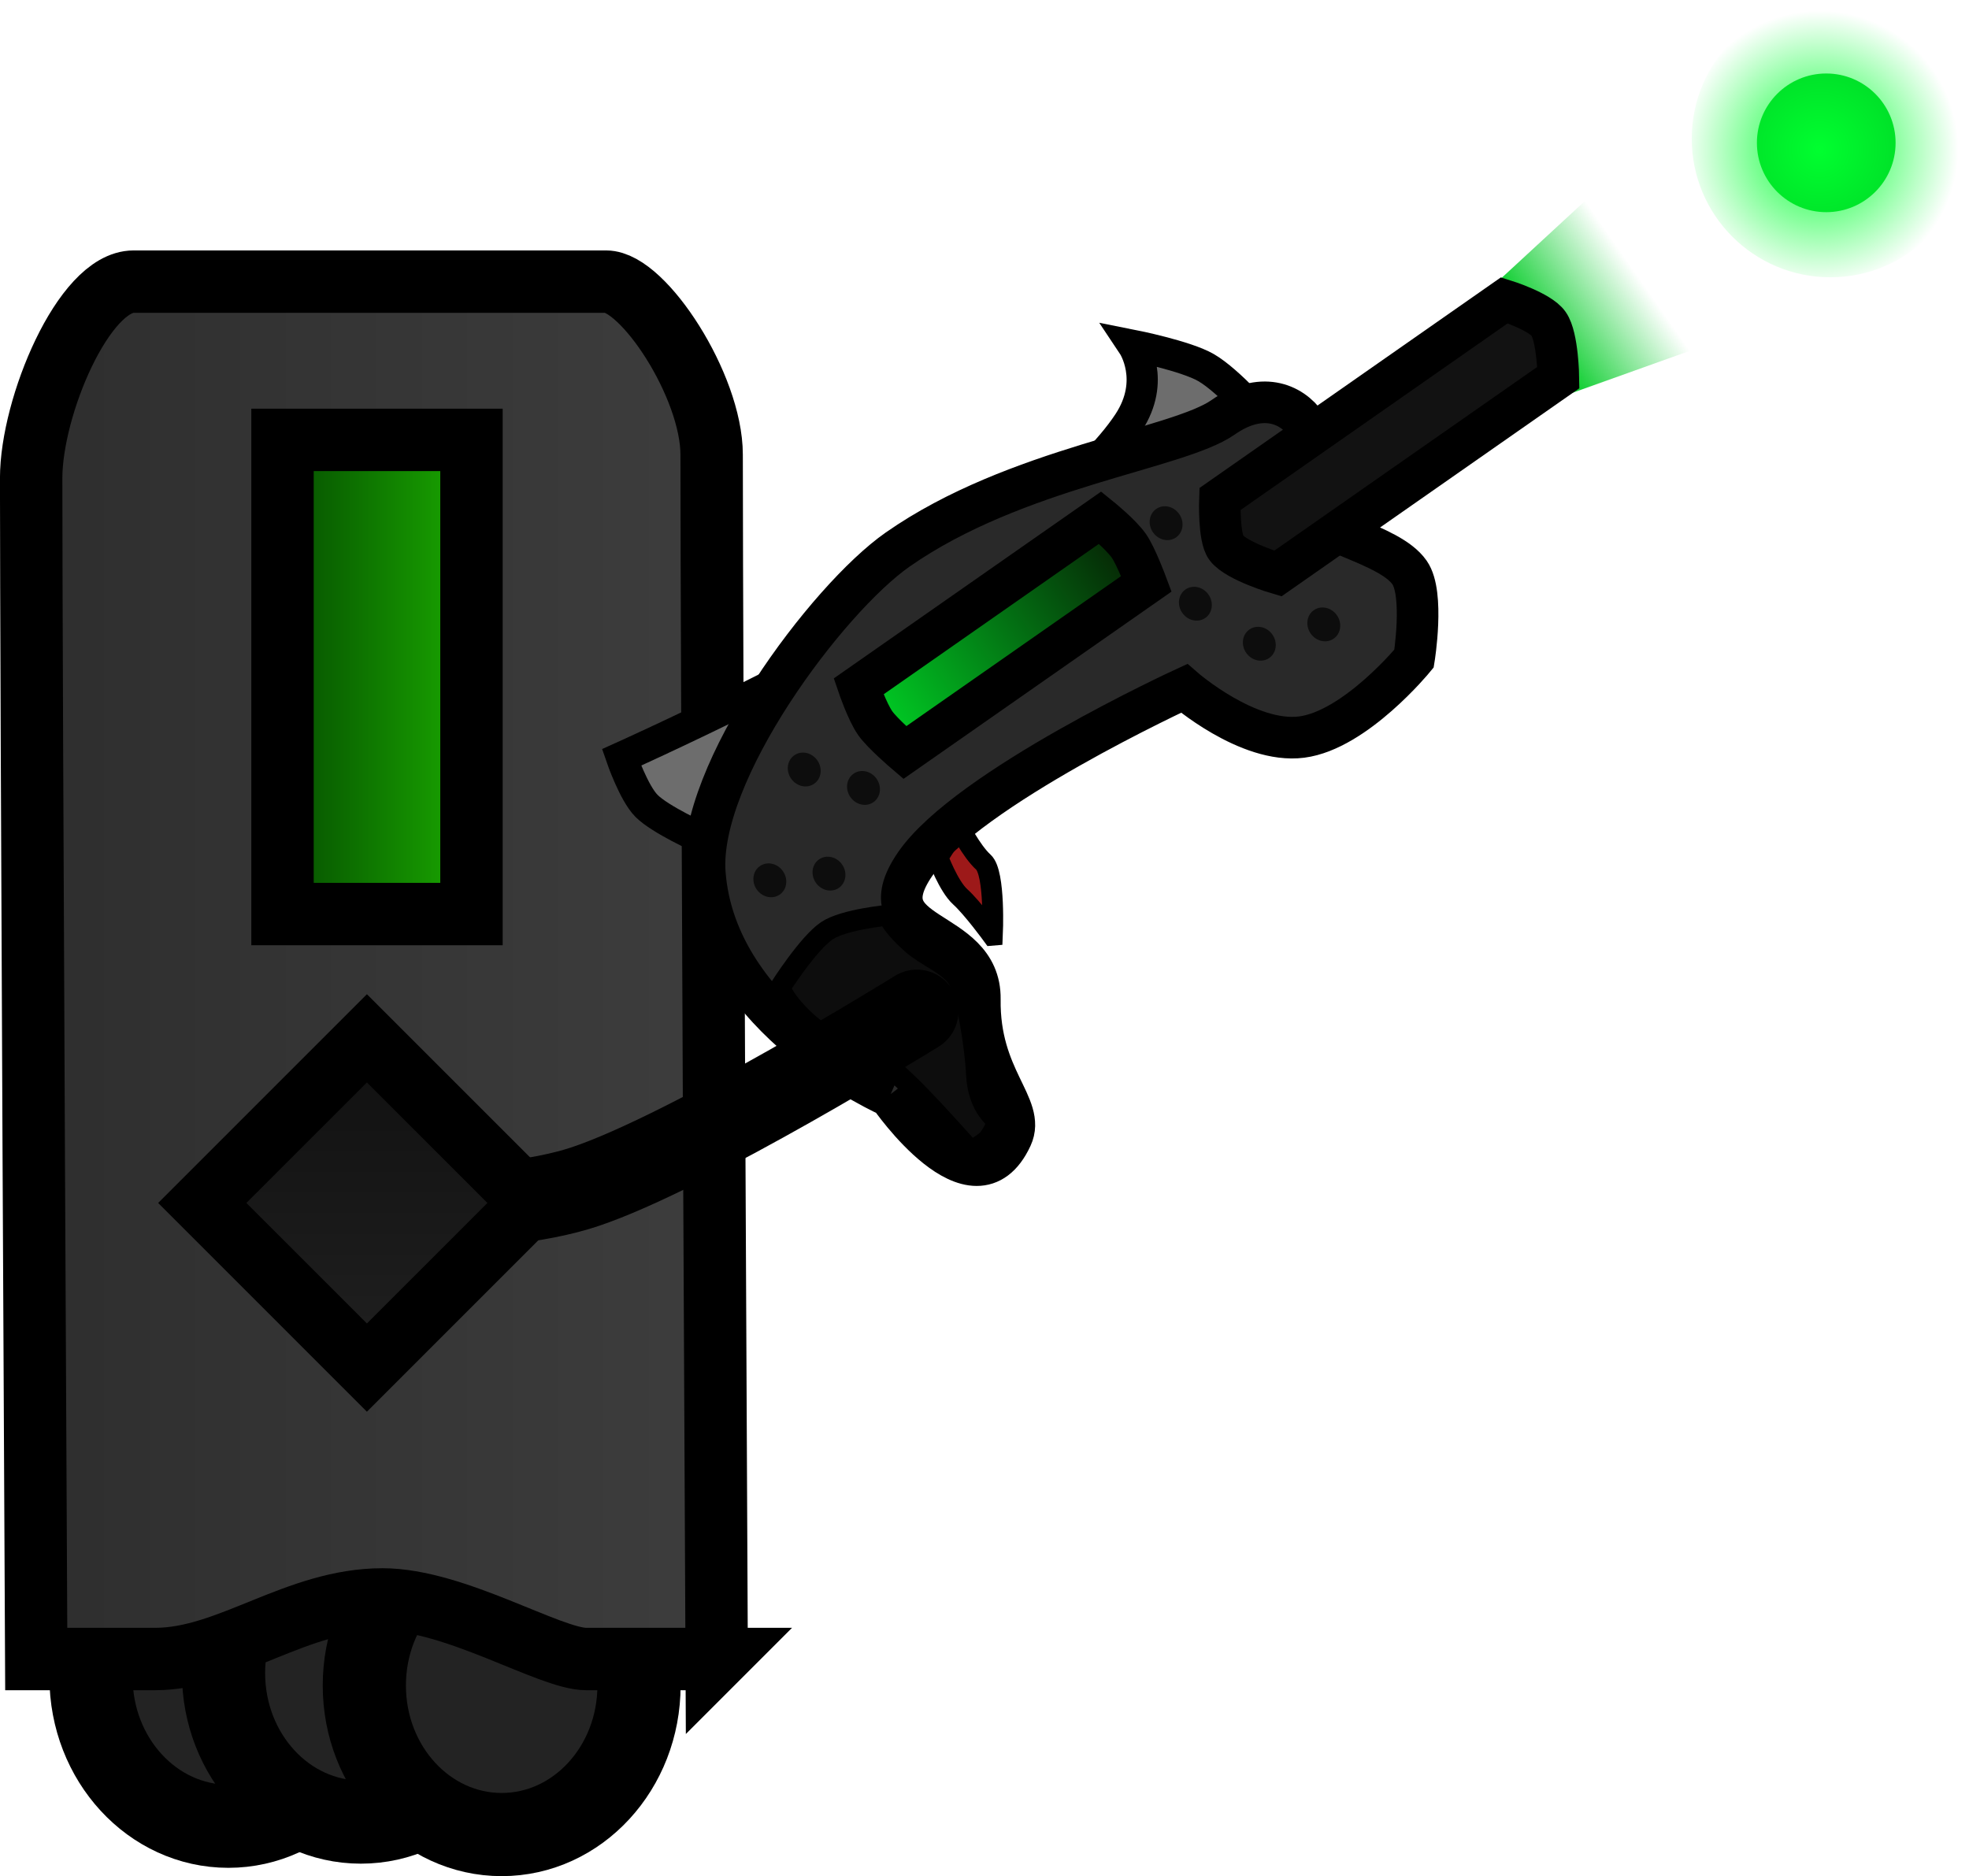 <svg version="1.1" xmlns="http://www.w3.org/2000/svg" xmlns:xlink="http://www.w3.org/1999/xlink" width="47.338" height="45.106" viewBox="0,0,47.338,45.106"><defs><linearGradient x1="267.553" y1="158.59" x2="269.957" y2="156.91" gradientUnits="userSpaceOnUse" id="color-1"><stop offset="0" stop-color="#00cb24"/><stop offset="1" stop-color="#00cb24" stop-opacity="0"/></linearGradient><linearGradient x1="201.993" y1="188.723" x2="199.023" y2="191.692" gradientUnits="userSpaceOnUse" id="color-2"><stop offset="0" stop-color="#333333"/><stop offset="1" stop-color="#515151"/></linearGradient><linearGradient x1="247.95" y1="175.014" x2="231.591" y2="175.014" gradientUnits="userSpaceOnUse" id="color-3"><stop offset="0" stop-color="#3d3d3d"/><stop offset="1" stop-color="#2e2e2e"/></linearGradient><linearGradient x1="237.511" y1="166.748" x2="242.054" y2="166.748" gradientUnits="userSpaceOnUse" id="color-4"><stop offset="0" stop-color="#054e00"/><stop offset="1" stop-color="#1aa800"/></linearGradient><linearGradient x1="251.916" y1="167.77" x2="257.726" y2="163.712" gradientUnits="userSpaceOnUse" id="color-5"><stop offset="0" stop-color="#00cb24"/><stop offset="1" stop-color="#062505"/></linearGradient><linearGradient x1="239.54" y1="175.435" x2="239.54" y2="183.352" gradientUnits="userSpaceOnUse" id="color-6"><stop offset="0" stop-color="#101010"/><stop offset="1" stop-color="#202020"/></linearGradient><radialGradient cx="274.468" cy="154.062" r="3.333" gradientUnits="userSpaceOnUse" id="color-7"><stop offset="0" stop-color="#00ff2f"/><stop offset="1" stop-color="#00ff2f" stop-opacity="0"/></radialGradient></defs><g transform="translate(-230.719,-150.472)"><g data-paper-data="{&quot;isPaintingLayer&quot;:true}" fill-rule="nonzero" stroke-linejoin="miter" stroke-miterlimit="10" stroke-dasharray="" stroke-dashoffset="0" style="mix-blend-mode: normal"><path d="M268.488,159.929l-1.833,-2.623l2.175,-2.008l2.52,3.607z" fill="url(#color-1)" stroke="#000000" stroke-width="0" stroke-linecap="butt"/><path d="M238.137,169.31c0,0 4.176,-0.203 6.368,0.522c2.546,0.841 8.007,4.228 8.007,4.228" data-paper-data="{&quot;index&quot;:null}" fill="none" stroke="#000000" stroke-width="2" stroke-linecap="round"/><path d="M236.209,194.379c-1.824,0 -3.302,-1.605 -3.302,-3.584c0,-1.979 1.478,-3.584 3.302,-3.584c1.824,0 3.302,1.605 3.302,3.584c0,1.979 -1.478,3.584 -3.302,3.584z" data-paper-data="{&quot;index&quot;:null}" fill="#232323" stroke="#000000" stroke-width="2" stroke-linecap="butt"/><path d="M239.395,194.279c-1.824,0 -3.302,-1.605 -3.302,-3.584c0,-1.979 1.478,-3.584 3.302,-3.584c1.824,0 3.302,1.605 3.302,3.584c0,1.979 -1.478,3.584 -3.302,3.584z" data-paper-data="{&quot;index&quot;:null}" fill="#232323" stroke="#000000" stroke-width="2" stroke-linecap="butt"/><path d="M242.78,194.579c-1.824,0 -3.302,-1.605 -3.302,-3.584c0,-1.979 1.478,-3.584 3.302,-3.584c1.824,0 3.302,1.605 3.302,3.584c0,1.979 -1.478,3.584 -3.302,3.584z" data-paper-data="{&quot;index&quot;:null}" fill="#232323" stroke="#000000" stroke-width="2" stroke-linecap="butt"/><path d="" fill="url(#color-2)" stroke="#000000" stroke-width="1.5" stroke-linecap="butt"/><path d="M247.95,190.359c0,0 -1.731,0 -3.138,0c-0.872,0 -3.155,-1.433 -4.896,-1.433c-2.075,0 -3.686,1.433 -5.47,1.433c-1.675,0 -2.856,0 -2.856,0c0,0 -0.122,-23.598 -0.122,-28.389c0,-1.723 1.267,-4.727 2.463,-4.727c3.328,0 9.5,0 11.361,0c0.892,0 2.536,2.506 2.536,4.161c0,4.727 0.121,28.956 0.121,28.956z" data-paper-data="{&quot;index&quot;:null}" fill="url(#color-3)" stroke="#000000" stroke-width="1.5" stroke-linecap="butt"/><path d="M237.511,172.448v-11.4h4.543v11.4z" fill="url(#color-4)" stroke="#000000" stroke-width="1.5" stroke-linecap="butt"/><g stroke-linecap="butt"><path d="M247.579,170.622c0,0 -0.986,-0.44 -1.319,-0.777c-0.304,-0.307 -0.599,-1.163 -0.599,-1.163c0,0 5.274,-2.372 7.609,-4.004c1.366,-0.954 3.686,-2.684 4.581,-4.045c0.669,-1.018 0.109,-1.857 0.109,-1.857c0,0 1.268,0.252 1.756,0.535c0.554,0.321 1.397,1.293 1.397,1.293z" fill="#6d6d6d" stroke="#000000" stroke-width="0.75"/><path d="M254.578,172.957c0,0 -0.477,-0.655 -0.773,-0.923c-0.282,-0.255 -0.538,-0.948 -0.538,-0.948l0.489,-0.773c0,0 0.315,0.625 0.605,0.887c0.289,0.262 0.218,1.757 0.218,1.757z" fill="#9d1919" stroke="#000000" stroke-width="0.5"/><path d="M252.11,176.829c0,0 -4.18,-1.82 -4.446,-5.364c-0.181,-2.418 2.938,-6.594 4.637,-7.781c2.84,-1.984 6.723,-2.409 7.824,-3.179c0.906,-0.633 1.637,-0.341 1.998,0.177c0.205,0.293 -0.592,1.453 -0.274,1.908c0.484,0.693 2.264,0.94 2.758,1.647c0.36,0.515 0.107,2.07 0.107,2.07c0,0 -1.408,1.719 -2.7,1.886c-1.292,0.167 -2.827,-1.171 -2.827,-1.171c0,0 -5.213,2.397 -6.468,4.227c-1.254,1.83 1.582,1.452 1.557,3.246c-0.027,1.911 1.111,2.568 0.764,3.317c-0.907,1.96 -2.931,-0.984 -2.931,-0.984z" fill="#292929" stroke="#000000" stroke-width="1"/><path d="M261.441,164.261c0,0 -0.983,-0.288 -1.238,-0.615c-0.191,-0.245 -0.155,-1.175 -0.155,-1.175l6.839,-4.779c0,0 0.853,0.265 1.063,0.566c0.222,0.317 0.235,1.291 0.235,1.291z" fill="#121212" stroke="#000000" stroke-width="1"/><path d="M252.472,168.566c0,0 -0.537,-0.459 -0.711,-0.707c-0.195,-0.279 -0.401,-0.883 -0.401,-0.883l5.809,-4.059c0,0 0.497,0.401 0.691,0.68c0.173,0.248 0.42,0.911 0.42,0.911z" fill="url(#color-5)" stroke="#000000" stroke-width="1"/><path d="M249.739,169.193c-0.132,-0.189 -0.098,-0.441 0.076,-0.562c0.174,-0.122 0.422,-0.067 0.554,0.122c0.132,0.189 0.098,0.441 -0.076,0.562c-0.174,0.122 -0.422,0.067 -0.554,-0.122z" fill="#0d0d0d" stroke="none" stroke-width="0.5"/><path d="M251.164,169.636c-0.132,-0.189 -0.098,-0.441 0.076,-0.562c0.174,-0.122 0.422,-0.067 0.554,0.122c0.132,0.189 0.098,0.441 -0.076,0.562c-0.174,0.122 -0.422,0.067 -0.554,-0.122z" fill="#0d0d0d" stroke="none" stroke-width="0.5"/><path d="M248.912,171.857c-0.132,-0.189 -0.098,-0.441 0.076,-0.562c0.174,-0.122 0.422,-0.067 0.554,0.122c0.132,0.189 0.098,0.441 -0.076,0.562c-0.174,0.122 -0.422,0.067 -0.554,-0.122z" fill="#0d0d0d" stroke="none" stroke-width="0.5"/><path d="M250.334,171.696c-0.132,-0.189 -0.098,-0.441 0.076,-0.562c0.174,-0.122 0.422,-0.067 0.554,0.122c0.132,0.189 0.098,0.441 -0.076,0.562c-0.174,0.122 -0.422,0.067 -0.554,-0.122z" fill="#0d0d0d" stroke="none" stroke-width="0.5"/><path d="M254.057,178.145c0,0 -0.216,-0.244 -0.592,-0.655c-0.359,-0.393 -0.87,-0.944 -1.267,-1.28c-0.38,-0.322 -1.123,-0.446 -1.707,-0.865c-0.823,-0.59 -1.023,-1.121 -1.023,-1.121c0,0 0.678,-1.071 1.132,-1.375c0.414,-0.277 1.484,-0.374 1.484,-0.374c0,0 0.008,0.201 0.575,0.701c0.323,0.285 0.843,0.477 1.073,0.807c0.221,0.316 0.434,1.667 0.462,2.311c0.037,0.849 0.527,1.132 0.527,1.132c0,0 -0.148,0.327 -0.247,0.434c-0.119,0.129 -0.416,0.285 -0.416,0.285z" fill="#0d0d0d" stroke="#000000" stroke-width="0.5"/><path d="M262.23,165.704c-0.132,-0.189 -0.098,-0.441 0.076,-0.562c0.174,-0.122 0.422,-0.067 0.554,0.122c0.132,0.189 0.098,0.441 -0.076,0.562c-0.174,0.122 -0.422,0.067 -0.554,-0.122z" fill="#0d0d0d" stroke="none" stroke-width="0.5"/><path d="M260.68,166.169c-0.132,-0.189 -0.098,-0.441 0.076,-0.562c0.174,-0.122 0.422,-0.067 0.554,0.122c0.132,0.189 0.098,0.441 -0.076,0.562c-0.174,0.122 -0.422,0.067 -0.554,-0.122z" fill="#0d0d0d" stroke="none" stroke-width="0.5"/><path d="M258.439,163.271c-0.132,-0.189 -0.098,-0.441 0.076,-0.562c0.174,-0.122 0.422,-0.067 0.554,0.122c0.132,0.189 0.098,0.441 -0.076,0.562c-0.174,0.122 -0.422,0.067 -0.554,-0.122z" fill="#0d0d0d" stroke="none" stroke-width="0.5"/><path d="M259.143,165.207c-0.132,-0.189 -0.098,-0.441 0.076,-0.562c0.174,-0.122 0.422,-0.067 0.554,0.122c0.132,0.189 0.098,0.441 -0.076,0.562c-0.174,0.122 -0.422,0.067 -0.554,-0.122z" fill="#0d0d0d" stroke="none" stroke-width="0.5"/></g><path d="M252.762,174.784c0,0 -5.461,3.387 -8.007,4.228c-2.192,0.724 -6.368,0.522 -6.368,0.522" fill="none" stroke="#000000" stroke-width="2" stroke-linecap="round"/><path d="M235.582,179.394l3.958,-3.958l3.958,3.958l-3.958,3.958z" fill="url(#color-6)" stroke="#000000" stroke-width="1.5" stroke-linecap="butt"/><g stroke-width="0" stroke-linecap="butt"><path d="M272.958,153.906c0,-0.92 0.746,-1.667 1.667,-1.667c0.92,0 1.667,0.746 1.667,1.667c0,0.92 -0.746,1.667 -1.667,1.667c-0.92,0 -1.667,-0.746 -1.667,-1.667z" fill="#00cb24" stroke="none"/><path d="M271.391,153.806c0,-1.841 1.492,-3.333 3.333,-3.333c1.841,0 3.333,1.492 3.333,3.333c0,1.841 -1.492,3.333 -3.333,3.333c-1.841,0 -3.333,-1.492 -3.333,-3.333z" fill="url(#color-7)" stroke="#000000"/></g></g></g></svg>